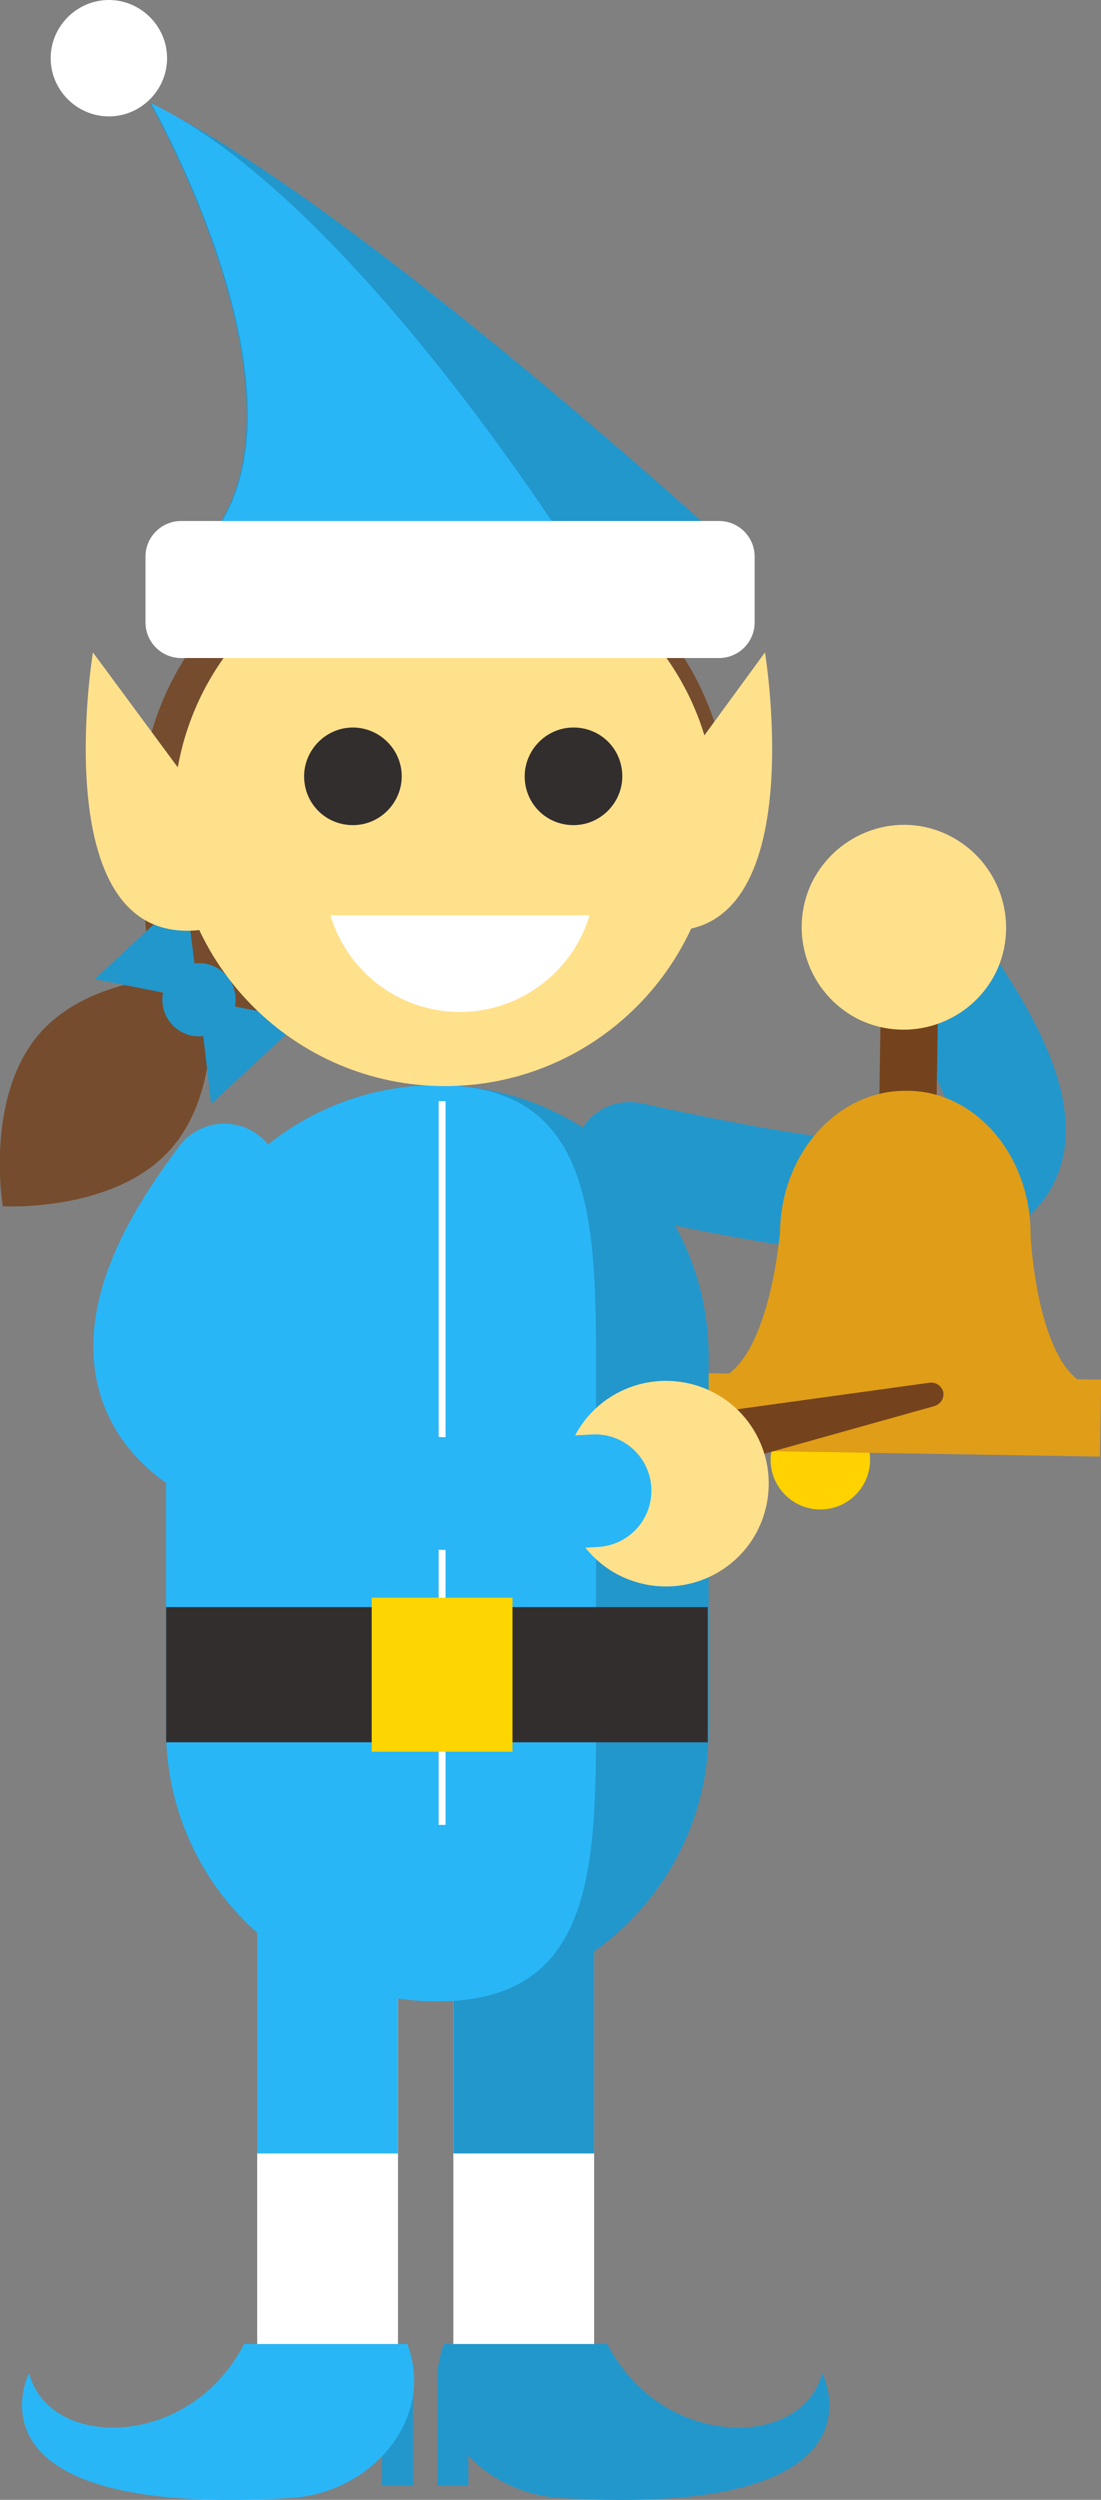 <svg xmlns="http://www.w3.org/2000/svg" width="117.3" height="266.3" viewBox="0 0 117.3 266.3"><rect x="0" y="0" width="117.3" height="266.3" fill="#808080" stroke="none"/><path fill="#2297CC" d="M46.6 253.3h3.3v11.5h-3.3z"/><path fill="#fff" d="M63.3 203.3v49.1h-15v-49.1"/><path fill="#2297CC" d="M63.3 203.3v26.1h-15v-26.1"/><path fill="#2297CC" d="M47.3 249.7h17.4c5.8 11.3 20.8 11.3 22.9 3.1 0 0 8 15.5-28 13.3-8.6-.6-15.3-8.4-12.3-16.4z"/><path fill="#764C2E" d="M60.4 107.8s1.8 3-14.5 3-29.5-3-29.5-3-1.5-13.3-1.5-21c0-17.4 14.1-31.4 31.4-31.4 17.4 0 31.4 14.1 31.4 31.4 0 9.6-17.3 21-17.3 21z"/><path fill="#764C2E" d="M4.3 110c-6 6.8-4 18.5-4 18.5s11.9.7 17.9-6.1c6-6.8 4-18.5 4-18.5s-11.8-.7-17.9 6.1z"/><g fill="#2297CC"><circle cx="21.2" cy="106.5" r="3.9"/><path d="M21.2 106.5l-1.4-11.2-9.7 9z"/><path d="M21.2 106.5l1.3 11.1 9.7-9z"/></g><path fill="#2297CC" d="M40.7 253.3H44v11.5h-3.3z"/><path stroke="#2297CC" stroke-width="12" stroke-linecap="round" stroke-miterlimit="10" d="M67.1 123.4c28.9 6.3 56.6 10.6 29.2-24.6" fill="none"/><circle fill="#FFD200" cx="87.4" cy="155.5" r="5.3"/><path fill="#74431D" d="M95.6 94.4c-.9.5-1.6 1.5-1.6 2.6l-.4 25.1c0 1.7 1.3 3.1 3 3.1s3.1-1.3 3.1-3l.4-25.1c0-1.7-1.3-3.1-3-3.1-.5-.1-1.1.1-1.5.4z"/><path fill="#FDBE27" d="M77.2 146.5"/><path fill="#E09D17" d="M77.4 146.5c4.7-3 5.7-15.2 5.7-15.2.1-8.5 6.2-15.2 13.5-15.1h.2c7.3.1 13.1 7.1 13 15.5 0 0 .6 12.2 5.2 15.4l-17 4.7-20.6-5.3z"/><path fill="#E09D17" d="M117.186 155.17l-42.296-.7.135-8.198 42.296.698z"/><path fill="#FFE18C" d="M101.1 89c5.4 2.7 7.6 9.2 5 14.6-2.7 5.4-9.2 7.6-14.6 5-5.4-2.7-7.6-9.2-5-14.6 2.7-5.4 9.2-7.7 14.6-5z"/><path fill="#fff" d="M27.4 203.3v49.1h15v-49.1"/><path fill="#2297CC" d="M75.5 184.3c0 15.9-12.9 28.9-28.9 28.9-15.9 0-28.9-12.9-28.9-28.9v-39.8c0-15.9 12.9-28.9 28.9-28.9 15.9 0 28.9 12.9 28.9 28.9v39.8z"/><path fill="#29B6F6" d="M63.5 184.3c0 15.9-.9 28.9-16.9 28.9-15.9 0-28.9-12.9-28.9-28.9v-39.8c0-15.9 12.9-28.9 28.9-28.9 15.9 0 16.9 12.9 16.9 28.9v39.8z"/><path fill="#FFE18C" d="M76.3 86.8c0 15.9-12.9 28.9-28.9 28.9-15.9 0-28.9-12.9-28.9-28.9 0-15.9 12.9-28.9 28.9-28.9 16 0 28.9 12.9 28.9 28.9z"/><path fill="#fff" d="M35.2 97.5c1.8 6 7.3 10.3 13.8 10.3 6.5 0 12.1-4.4 13.8-10.3H35.2z"/><path fill="#FFE18C" d="M49.4 95.7h-4.2l-1-6.2h6.2z"/><path fill="#332E2E" d="M66.3 82.7c0 2.8-2.3 5.2-5.2 5.2-2.9 0-5.2-2.3-5.2-5.2 0-2.8 2.3-5.2 5.2-5.2 2.9 0 5.2 2.3 5.2 5.2z"/><path fill="#332E2E" d="M42.8 82.7c0 2.8-2.3 5.2-5.2 5.2-2.9 0-5.2-2.3-5.2-5.2 0-2.8 2.3-5.2 5.2-5.2 2.8 0 5.2 2.3 5.2 5.2z"/><path fill="#29B6F6" d="M27.4 203.3v26.1h15v-26.1"/><path fill="#29B6F6" d="M43.4 249.7H26C20.2 261 5.2 261 3.1 252.8c0 0-8 15.5 28 13.3 8.5-.6 15.3-8.4 12.3-16.4z"/><path stroke="#fff" stroke-width=".739" stroke-miterlimit="10" fill="none" d="M47.1 117.3v77.1"/><path fill="#332E2E" d="M17.7 171.2h57.7v14.4H17.7z"/><path fill="#FFE18C" d="M19.5 82.5l-9.6-13s-5.5 33.4 13 29.3l-3.4-16.3z"/><path fill="#FDD500" d="M39.6 170.2h15v16.4h-15z"/><path fill="#2297CC" d="M79.7 60S37.7 21.3 16 11c0 0 18.4 32.2 6 46.7L79.7 60z"/><path fill="#29B6F6" d="M61.7 60s-24-38.7-45.6-49c0 0 18.4 32.2 6 46.7L61.7 60z"/><path fill="#fff" d="M80.4 66.3c0 2.1-1.7 3.8-3.8 3.8H19.3c-2.1 0-3.8-1.7-3.8-3.8v-7c0-2.1 1.7-3.8 3.8-3.8h57.3c2.1 0 3.8 1.7 3.8 3.8v7z"/><path fill="#fff" d="M5.4 6.2c0 3.4 2.8 6.2 6.2 6.2 3.4 0 6.2-2.8 6.2-6.2C17.8 2.8 15 0 11.6 0 8.2 0 5.4 2.8 5.4 6.2z"/><path fill="#FFE18C" d="M72 82.5l9.5-13s5.5 33.4-13 29.3L72 82.5z"/><path fill="#74431D" d="M72.2 152.6c.3-1 1.1-1.7 2.2-1.9l24.6-3.4c.7-.1 1.3.3 1.5 1 .1.7-.3 1.3-1 1.5l-23.9 6.7c-1.6.3-3.2-.7-3.5-2.3-.1-.6-.1-1.1.1-1.6z"/><path fill="#FFE18C" d="M60.3 155.5c-1.4 5.9 2.2 11.8 8.1 13.2 5.9 1.4 11.8-2.2 13.2-8.1 1.4-5.9-2.2-11.8-8.1-13.2-5.9-1.4-11.8 2.2-13.2 8.1z"/><path stroke="#29B6F6" stroke-width="12" stroke-linecap="round" stroke-miterlimit="10" d="M23.9 125.7c-5.5 7.5-27.8 37.1 39.5 33.1" fill="none"/></svg>